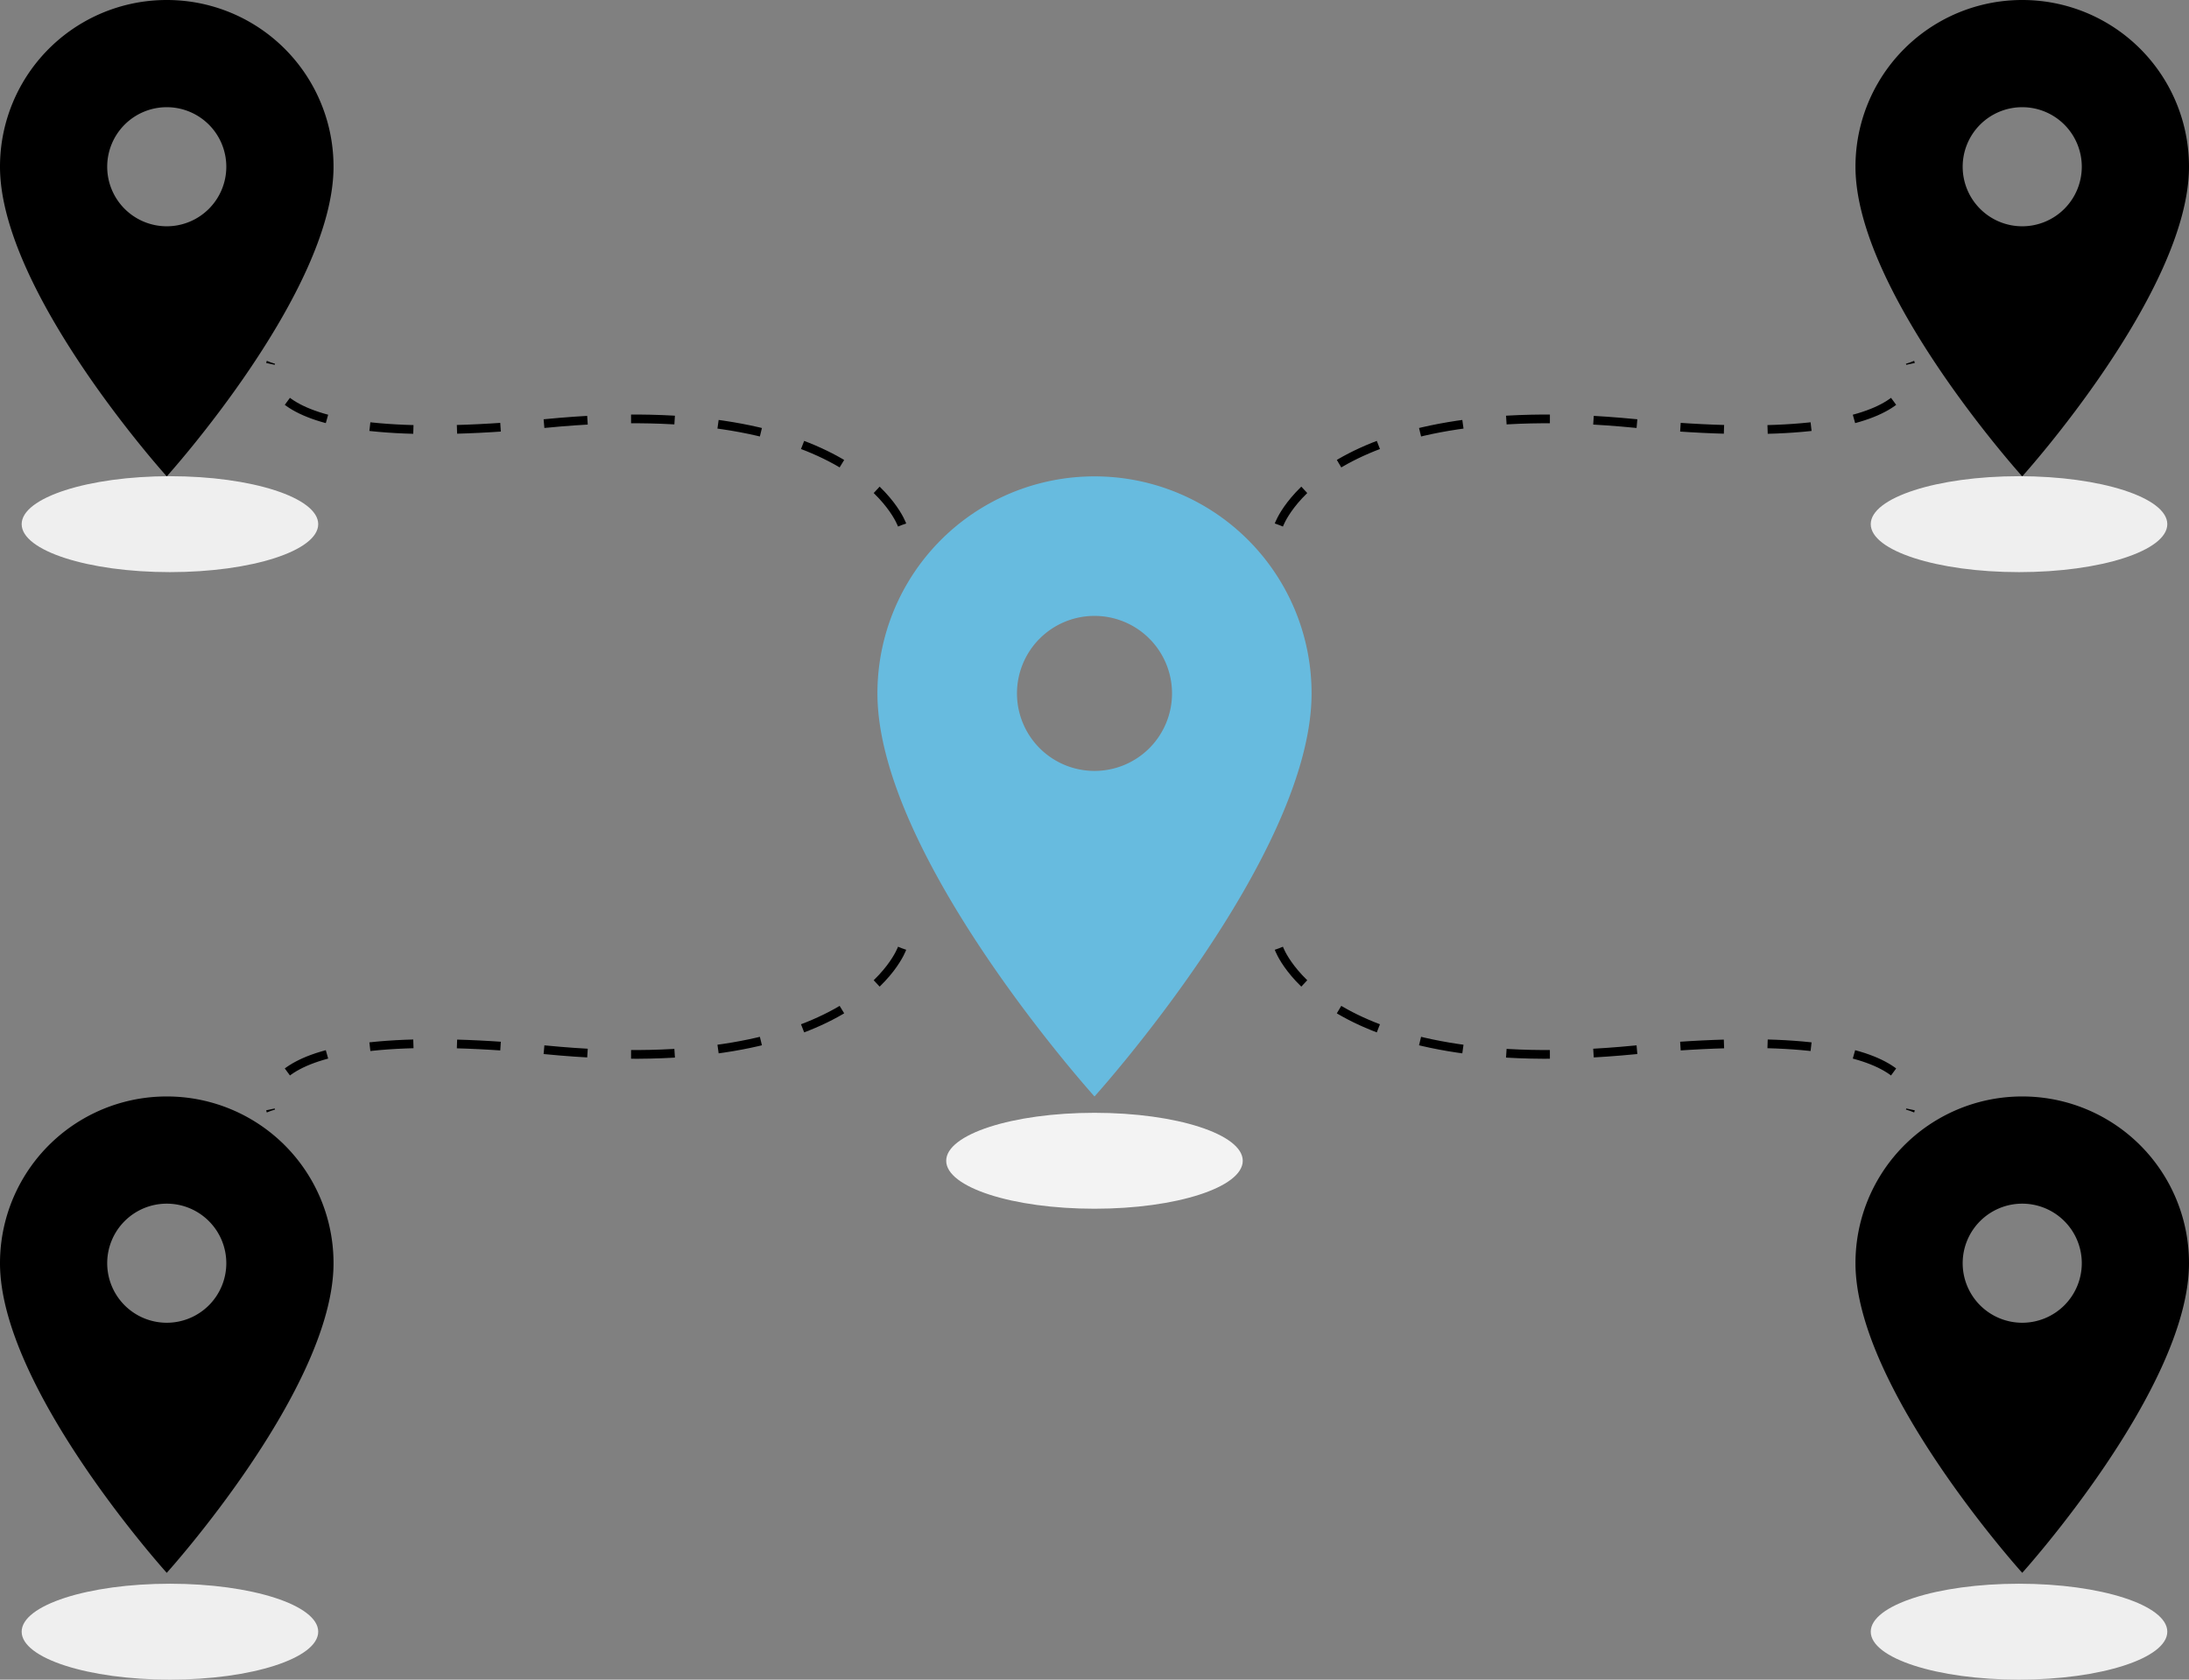 <svg xmlns="http://www.w3.org/2000/svg" width="250.972" height="192.606" viewBox="0 0 250.972 192.606">
  <rect x="0" y="0" width="250.972" height="192.606" fill="#808080" stroke="none"/>
  <g id="Group_7" data-name="Group 7" transform="translate(-85.758 -366.697)">
    <path id="Icon_material-location-on" data-name="Icon material-location-on" d="M32.387,3A24.869,24.869,0,0,0,7.5,27.887c0,18.665,24.887,46.219,24.887,46.219S57.274,46.552,57.274,27.887A24.869,24.869,0,0,0,32.387,3Zm0,33.775a8.888,8.888,0,1,1,8.888-8.888A8.888,8.888,0,0,1,32.387,36.775Z" transform="translate(178.857 418.323)" fill="#67bbdf"/>
    <path id="Icon_material-location-on-2" data-name="Icon material-location-on" d="M26.619,3A19.105,19.105,0,0,0,7.5,22.119c0,14.34,19.119,35.507,19.119,35.507s19.12-21.167,19.12-35.507A19.1,19.1,0,0,0,26.619,3Zm0,25.948a6.828,6.828,0,1,1,6.828-6.828A6.828,6.828,0,0,1,26.619,28.948Z" transform="translate(290.991 363.697)"/>
    <path id="Icon_material-location-on-3" data-name="Icon material-location-on" d="M26.619,3A19.105,19.105,0,0,0,7.5,22.119c0,14.34,19.119,35.507,19.119,35.507s19.12-21.167,19.12-35.507A19.1,19.1,0,0,0,26.619,3Zm0,25.948a6.828,6.828,0,1,1,6.828-6.828A6.828,6.828,0,0,1,26.619,28.948Z" transform="translate(290.991 489.429)"/>
    <path id="Icon_material-location-on-4" data-name="Icon material-location-on" d="M26.619,3A19.105,19.105,0,0,0,7.5,22.119c0,14.34,19.119,35.507,19.119,35.507s19.12-21.167,19.12-35.507A19.1,19.1,0,0,0,26.619,3Zm0,25.948a6.828,6.828,0,1,1,6.828-6.828A6.828,6.828,0,0,1,26.619,28.948Z" transform="translate(78.258 363.697)"/>
    <path id="Icon_material-location-on-5" data-name="Icon material-location-on" d="M26.619,3A19.105,19.105,0,0,0,7.5,22.119c0,14.34,19.119,35.507,19.119,35.507s19.12-21.167,19.12-35.507A19.1,19.1,0,0,0,26.619,3Zm0,25.948a6.828,6.828,0,1,1,6.828-6.828A6.828,6.828,0,0,1,26.619,28.948Z" transform="translate(78.258 489.429)"/>
    <path id="Path_1040" data-name="Path 1040" d="M420.992,421.134S426.242,406,461.859,409.5s31.5-7,31.5-7" transform="translate(-188.607 5.757)" fill="none" stroke="#000" stroke-width="1" stroke-dasharray="5"/>
    <path id="Path_1043" data-name="Path 1043" d="M420.992,402.495s5.251,15.139,40.867,11.639,31.5,7,31.5,7" transform="translate(-188.607 72.948)" fill="none" stroke="#000" stroke-width="1" stroke-dasharray="5"/>
    <path id="Path_1041" data-name="Path 1041" d="M493.507,421.134S488.256,406,452.64,409.5s-31.5-7-31.5-7" transform="translate(-304.325 5.757)" fill="none" stroke="#000" stroke-width="1" stroke-dasharray="5"/>
    <path id="Path_1042" data-name="Path 1042" d="M493.507,402.495s-5.251,15.139-40.867,11.639-31.5,7-31.5,7" transform="translate(-304.325 72.948)" fill="none" stroke="#000" stroke-width="1" stroke-dasharray="5"/>
    <path id="Path_1046" data-name="Path 1046" d="M17,0c9.389,0,17,2.462,17,5.5S26.389,11,17,11,0,8.538,0,5.5,7.611,0,17,0Z" transform="translate(300.242 421.303)" fill="#efefef"/>
    <ellipse id="Ellipse_5" data-name="Ellipse 5" cx="17" cy="5.5" rx="17" ry="5.5" transform="translate(194.242 494.303)" fill="#f3f3f3"/>
    <ellipse id="Ellipse_4" data-name="Ellipse 4" cx="17" cy="5.5" rx="17" ry="5.5" transform="translate(300.242 548.303)" fill="#efefef"/>
    <ellipse id="Ellipse_2" data-name="Ellipse 2" cx="17" cy="5.5" rx="17" ry="5.5" transform="translate(88.242 421.303)" fill="#efefef"/>
    <ellipse id="Ellipse_3" data-name="Ellipse 3" cx="17" cy="5.5" rx="17" ry="5.5" transform="translate(88.242 548.303)" fill="#efefef"/>
  </g>
</svg>
